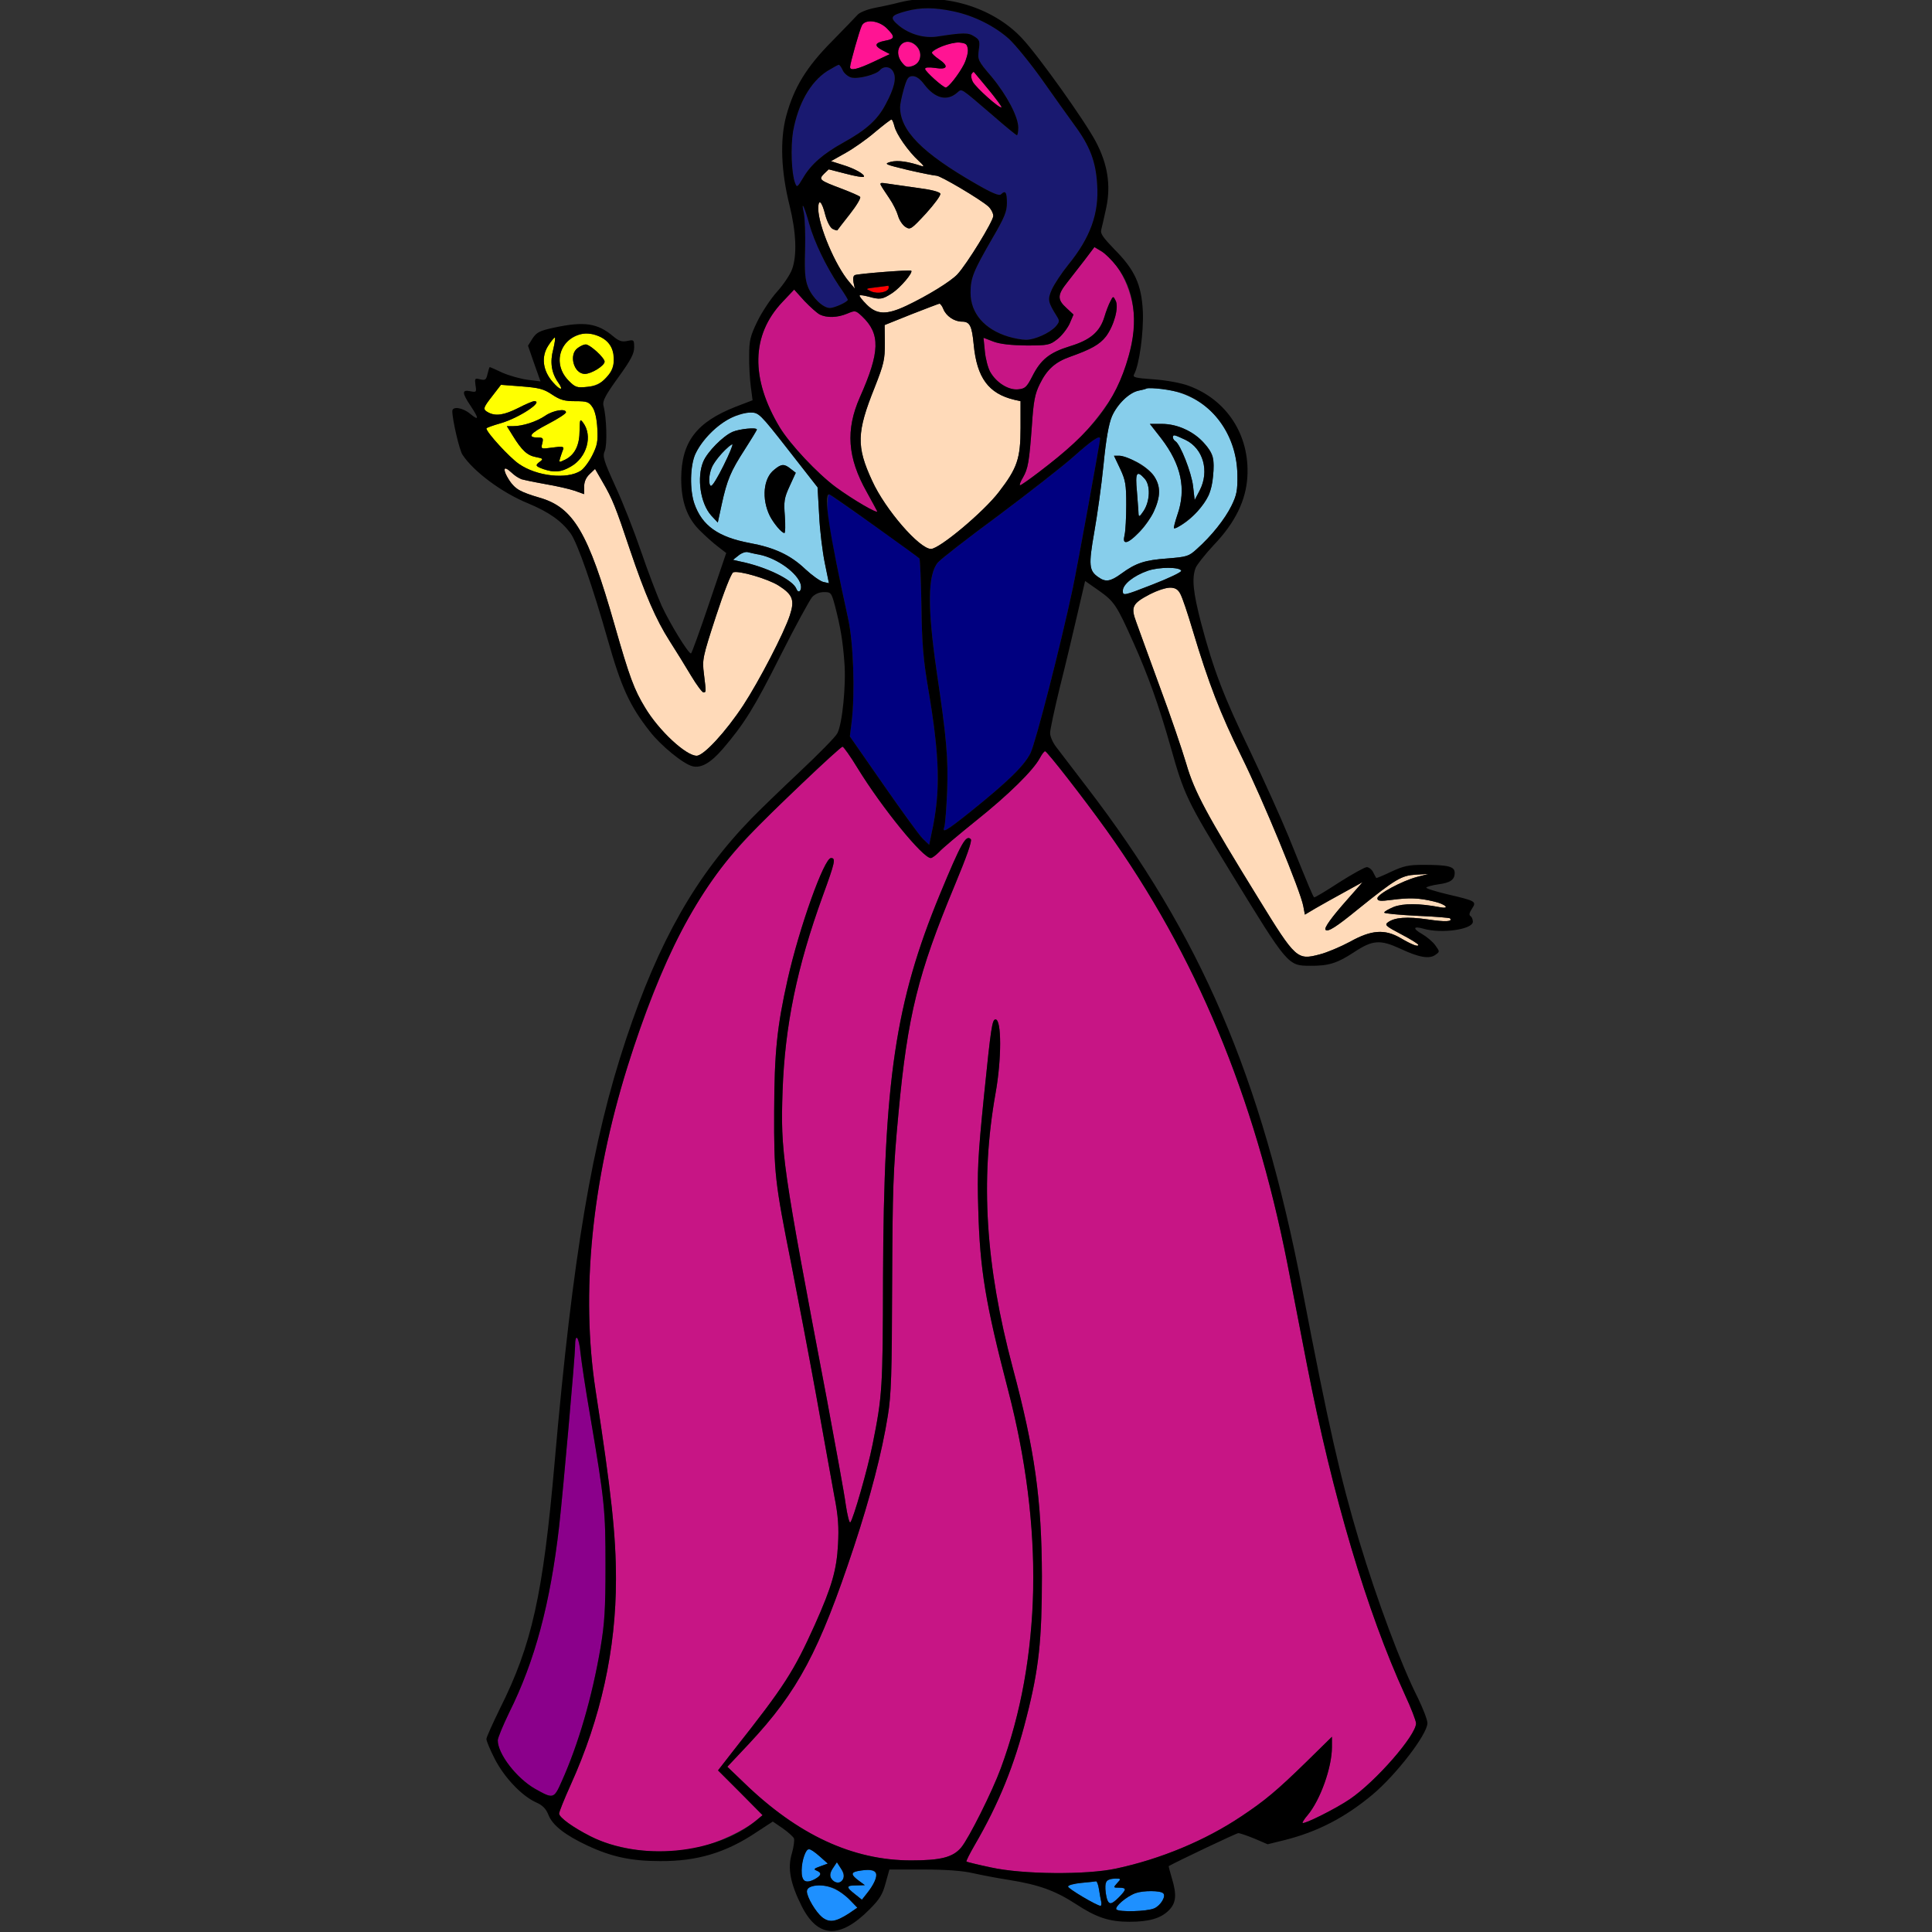 <?xml version="1.0" encoding="utf-8"?>
<!-- Generator: Adobe Illustrator 21.0.0, SVG Export Plug-In . SVG Version: 6.00 Build 0)  -->
<svg version="1.1"
	 id="svg80" inkscape:version="0.92.2 5c3e80d, 2017-08-06" sodipodi:docname="48 #11917.svg" xmlns:cc="http://creativecommons.org/ns#" xmlns:dc="http://purl.org/dc/elements/1.1/" xmlns:inkscape="http://www.inkscape.org/namespaces/inkscape" xmlns:rdf="http://www.w3.org/1999/02/22-rdf-syntax-ns#" xmlns:sodipodi="http://sodipodi.sourceforge.net/DTD/sodipodi-0.dtd" xmlns:svg="http://www.w3.org/2000/svg"
	 xmlns="http://www.w3.org/2000/svg" xmlns:xlink="http://www.w3.org/1999/xlink" x="0px" y="0px" viewBox="0 0 850 850"
	 style="enable-background:new 0 0 850 850;" xml:space="preserve">
<rect x="0" y="0" width="850" height="850" fill="#333333" stroke="none"/>
<style type="text/css">
	.st0{fill:none;}
	.st1{fill:#191970;}
	.st2{fill:#FF1493;}
	.st3{fill:#FFDAB9;}
	.st4{fill:#C71585;}
	.st5{fill:#FF0000;}
	.st6{fill:#FFFF00;}
	.st7{fill:#87CEEB;}
	.st8{fill:#000080;}
	.st9{fill:#8B008B;}
	.st10{fill:#1E90FF;}
</style>
<sodipodi:namedview  bordercolor="#666666" borderopacity="1" gridtolerance="10" guidetolerance="10" id="namedview82" inkscape:current-layer="svg80" inkscape:cx="722.93795" inkscape:cy="525.69899" inkscape:pageopacity="0" inkscape:pageshadow="2" inkscape:window-height="978" inkscape:window-maximized="1" inkscape:window-width="1920" inkscape:window-x="0" inkscape:window-y="1" inkscape:zoom="0.41647059" objecttolerance="10" pagecolor="#ffffff" showgrid="false">
	</sodipodi:namedview>
<g id="g78" transform="translate(0,0) scale(1,1)">
	<path id="path4" class="st0" d="M0-0.5l200.3,0.1c210.7,0.1,205.2-0.1,184.4,4c-3.4,0.6-6.6,1.9-7.5,3c-1,1.1-6,6.3-11.3,11.7
		c-20.9,21.1-26.1,41.6-18.5,72.2c2.9,11.9,3.3,21.7,1.1,27.9c-0.8,2.3-3.8,6.8-6.6,9.9c-2.8,3.1-6.7,9-8.7,13.1
		c-3.1,6.4-3.6,8.4-3.6,15c-0.1,4.2,0.3,10.3,0.7,13.6l0.8,6.1l-7.3,2.8c-17.4,6.8-24,15.5-24.1,31.6c0,10.1,2.5,17.2,8.1,22.8
		c2.6,2.6,6.3,5.9,8.2,7.3l3.5,2.7l-7.5,22.1c-4.1,12.2-7.7,22.1-8,22.1c-1.2,0-9.2-13-12.9-21c-2.1-4.7-6.2-15.5-9.1-24
		c-2.9-8.5-7.9-21.3-11.2-28.4c-5.3-11.7-5.8-13.3-4.7-15.8c1.1-2.7,0.8-14.5-0.6-19.8c-0.5-2,0.7-4.4,6.4-12.3
		c5.6-7.7,7.1-10.6,7.1-13.3c0-3.4-0.1-3.5-3-2.9c-2.4,0.5-3.7,0.1-6.3-2.1c-6.8-5.7-12.6-6.6-25.7-3.8c-6.6,1.4-7.9,2.1-9.7,4.8
		l-2,3.2l2.7,7.8l2.8,7.9l-5.6-0.7c-3.1-0.4-8.1-1.8-11.1-3.1c-2.9-1.4-5.5-2.5-5.6-2.5c-0.2,0-0.6,1.3-1,3c-0.6,2.6-1,2.9-3.2,2.4
		c-2.4-0.6-2.5-0.5-2.1,2.6c0.5,3,0.4,3.2-2.4,2.6c-3.6-0.7-3.6,0.7,0.2,6.4s3.8,6.8-0.1,3.6c-3.3-2.8-7.9-3.5-7.9-1.2
		c0,3.7,3.1,17.2,4.5,19.2c4.8,7.3,17.2,16.6,28.7,21.3c9.4,3.9,14.8,7.8,18.8,13.2c3.1,4.3,9.8,23.6,16.4,46.9
		c5.9,20.8,9.6,29,18.5,40.3c4.8,6.2,14.7,14.3,18.7,15.3c3.8,1,8-1.4,13.3-7.5c9.5-11.1,13.9-18.1,25.5-41.2
		c6.5-12.9,12.8-24.4,13.9-25.7c1.3-1.4,3.2-2.2,5.2-2.2c3.1,0,3.3,0.2,4.9,6.2c2.3,8.9,3.4,15.1,4.1,24.8c0.8,9.6-0.9,27-3.1,31.1
		c-0.7,1.5-8.2,9.1-16.6,17c-8.4,7.9-17.9,17.1-21.1,20.4c-24.6,25.3-40.8,53.9-55.2,97c-15,45-23.5,95-31.5,186.5
		c-5.1,58.3-10,80.2-24.1,108.3c-3.2,6.6-5.9,12.5-5.9,13.3s1.6,4.7,3.6,8.6c4.1,8.1,11.8,16.3,18.1,19.2c3,1.3,4.5,2.8,5.6,5.6
		c1.8,4.6,7.4,8.9,17.2,13.5c10.7,5,19.4,6.8,32,6.8c16.2,0.1,28.9-3.7,42.3-12.7l7.2-4.7l4.4,3c2.4,1.7,4.6,3.7,4.9,4.4
		c0.3,0.8-0.1,3.8-0.9,6.6c-1.3,4.1-1.3,6.1-0.4,10.6c1.7,8.1,7.6,19.3,11.4,21.6c3.1,1.9,0.8,1.9-178.1,1.9H0v-425V-0.5z"/>
	<path id="path6" class="st0" d="M633.3-0.4L850-0.5v425v425H609.8l-240.3-0.1l3.9-2.1c2.2-1.1,6.3-4.4,9.3-7.3
		c4.2-4.3,5.6-6.5,6.9-11.4l1.7-6.1h15.1c9.9,0,17.4,0.6,21.6,1.6c3.6,0.8,10.8,2.2,16,3c13.1,2.1,20.2,4.7,29.2,10.5
		c9.1,6,14.8,7.9,23.7,7.9c8.6,0,13.8-1.5,17.3-5c3.3-3.3,3.6-6.9,1.3-14.4c-0.8-2.7-1.4-5-1.3-5.1c3.9-2.2,29.8-14.5,30.6-14.5
		c0.7,0,3.9,1.1,7.1,2.4l5.8,2.5l7.7-1.9c14.2-3.6,26.3-9.8,38.4-19.9c10.5-8.8,24.2-26.6,24.2-31.5c0-1.5-1.9-6.3-4.1-10.9
		c-7.6-15-18-43-25.9-69.2c-8.3-27.7-13.5-50.6-25-110.5c-18.1-94-44.7-155.9-94.9-221.3c-5.8-7.6-11.8-15.4-13.3-17.4
		c-1.6-2-2.8-4.8-2.8-6.3c0-1.5,2-10.8,4.4-20.6c2.5-9.9,5.9-24.3,7.7-32.1l3.3-14.2l6,4.2c6.8,4.8,7.9,6.4,15.3,23
		c6.4,14.3,11.1,27.4,16.3,45.7c6,21.3,7.1,23.6,26.6,55.5c25,40.8,25,40.9,34.8,40.9c8,0.1,11.9-1.1,19.2-5.9
		c8.3-5.5,11.6-5.7,20.5-1.6c8.3,3.9,12.8,4.6,15.4,2.7c2-1.4,2-1.4-0.1-4.3c-1.1-1.5-3.7-3.7-5.8-4.9c-4.2-2.4-3.9-3.6,0.7-2.3
		c8,2.3,21.7,0.3,21.7-3.1c0-1-0.5-2.2-1.1-2.5c-0.7-0.5-0.4-1.5,0.7-3.2c2.1-3.2,1.8-3.4-10.6-6.3c-5.4-1.3-9.7-2.6-9.5-3
		c0.3-0.4,2.5-1,5.1-1.4c5.5-0.7,7.4-2,7.4-5.1c0-2.8-2.9-3.5-13.9-3.5c-6.4,0-8.6,0.5-14,3c-3.5,1.7-6.5,2.9-6.6,2.8
		c-0.1-0.2-0.8-1.3-1.4-2.6c-0.6-1.2-1.9-2.2-2.8-2.2c-0.8,0-6.2,3-11.9,6.6c-5.6,3.6-10.6,6.6-11,6.6c-0.7-0.1-1.8-2.7-11.5-26.7
		c-3.4-8.3-11-25.1-16.9-37.5c-11.6-24-16.1-35.7-21.6-56.5c-3.5-13.5-4.1-19.5-2.4-24.1c0.6-1.5,4.2-6,7.9-10
		c9.5-9.9,14.3-19.7,14.9-30.3c1-18.2-9-33.7-25.9-39.9c-3.2-1.2-9.7-2.4-15.2-2.8c-8.6-0.6-9.5-0.9-8.7-2.3
		c2.3-4.3,4.2-18.7,3.8-27.7c-0.6-11.8-3.6-18.3-12.6-27.3c-4.9-5.1-6.2-6.9-5.7-8.5c0.3-1.2,1.3-5.5,2.2-9.7
		c2.1-10,0.6-19.3-4.6-29.1c-4.8-9.1-25.1-37.6-32.4-45.4c-6.5-7-17.7-13.5-27.4-15.8C417.2-0.2,444.2-0.3,633.3-0.4z"/>
	<path id="path8" class="st1" d="M443.9,17.1c2.7,2.5,9.2,10.4,14.4,17.7c5.1,7.3,11.6,16.3,14.4,20.2c6.8,9.2,9.4,16,10,26.1
		c0.9,12.8-3,23.5-12.8,35.5c-2.8,3.5-6,8.3-7.1,10.7c-2,4.5-1.8,5.5,2.2,11.9c1.2,1.9,1.2,2.4-0.5,4.4c-2.6,2.9-9.2,5.9-13.1,5.9
		c-1.7,0-5.2-0.6-7.8-1.4c-10.5-3.2-16.6-10.3-16.6-19.3c0-6.5,1.2-9.4,9.5-23.8c5.5-9.4,6.5-11.9,6.5-15.8c0-4.7-0.7-5.6-2.6-3.7
		c-0.8,0.8-4.1-0.6-11-4.6C405.7,67.3,396,57.5,396,47.1c0-1.1,0.7-4.6,1.6-7.8c1.4-4.9,2-5.8,4-5.8c1.5,0,3.3,1.3,5,3.6
		c4.8,6.3,10.1,7.6,14.6,3.6c2.1-1.7,0.9-2.5,15.5,10c5.6,4.9,10.4,8.8,10.7,8.8c0.3,0,0.6-1.5,0.6-3.3c0-4.8-5-14.3-11.8-22.5
		c-6-7-6.1-7.4-5.6-11.6c0.6-4,0.4-4.6-2-6.1c-2.6-1.7-4.6-1.7-16.4,0.1c-5.7,0.8-12-1-16.7-4.8c-4.3-3.6-3.8-4.5,3.2-6.4
		C412.6,1.2,432,6.4,443.9,17.1z"/>
	<path id="path10" class="st2" d="M390.1,12.4c3.8,3.8,3.7,4.7-0.6,5.5c-4.7,0.9-5.1,2.2-1.3,4.2l3.3,1.7l-7,3.3
		c-7.2,3.4-10.5,4.2-10.5,2.4c0-1.6,4.2-16.4,5.2-18.3C380.7,8.3,386.6,9,390.1,12.4z"/>
	<path id="path12" class="st2" d="M404.8,25.1c-0.2,2.1-1.1,3.1-3.2,3.9c-2.4,0.8-3.1,0.6-4.7-1.4c-2.2-2.6-2.5-6.1-0.7-7.9
		C399.5,16.4,405.4,20.1,404.8,25.1z"/>
	<path id="path14" class="st2" d="M422,18.7c3,0.3,3.5,0.7,3.8,3c0.2,1.4-0.6,4.4-1.7,6.6c-2.2,4.3-6.8,10.2-8,10.2
		c-1.2,0-9.1-7.1-9.1-8.2c0-0.7,1.6-0.8,4.5-0.4c5.4,0.9,6.1-0.8,1.5-3.9c-1.6-1.1-3-2.4-3-2.8c0-0.4,1.9-1.7,4.3-2.8
		C416.6,19.4,420.1,18.6,422,18.7z"/>
	<path id="path16" class="st1" d="M369,28.5c0.4,0,1.2,1.1,1.8,2.5c0.6,1.3,2.3,2.7,3.7,3.1c3.1,0.8,11-1.3,12.6-3.2
		c1.7-2,4.7-1.7,5.9,0.7c1.5,2.7,0.5,7.1-3.3,14.2c-3.6,6.9-8.5,11.3-18.6,16.9c-9,5-14.3,9.6-17.8,15.6c-2.5,4.2-2.7,4.3-3.5,2.2
		c-1.6-4.3-2-15.7-0.9-22.6c2.2-12.2,7.6-21.8,15-26.6C366.4,29.8,368.7,28.5,369,28.5z"/>
	<path id="path18" class="st2" d="M428.5,31.7c4.1,4.5,12.4,15.2,12.1,15.5C439.9,48,429.4,38.6,428,36c-0.7-1.3-0.9-2.8-0.5-3.5
		C427.9,31.9,428.3,31.5,428.5,31.7z"/>
	<path id="path20" class="st3" d="M392.2,52.6c0.3-0.1,0.9,1.3,1.3,2.9c0.8,3.5,6.1,11.1,10.8,15.4c2,1.8,2.5,2.6,1.3,2.2
		c-5.9-2-10.5-2.7-13.7-1.9c-3.2,0.9-2.7,1.1,7.6,3.6c6.1,1.4,11.7,2.5,12.5,2.5c1.6-0.1,19.2,10.3,22.8,13.5c1.2,1.1,2.2,3,2.2,4.2
		c0,2.3-11.6,21.2-15.8,25.7c-2.9,3.1-13.1,9.4-22.4,13.8c-8.7,4.1-13,4-17.5-0.5c-2-2-3.4-3.8-3.1-4c0.2-0.3,2,0,3.9,0.5
		c5,1.4,6.1,1.3,10.5-1.6c3.6-2.4,9.2-9,8.3-9.8c-0.5-0.5-23,1.3-24.7,1.9c-0.8,0.3-1,1.4-0.7,3.2l0.6,2.8l-2.5-3
		c-6.1-7.1-13.6-24.9-13.6-32.2c0-4.7,1.6-3.3,3.1,2.8c0.8,2.9,2.1,5.5,3.2,6.1c1,0.5,2,0.8,2.1,0.6c0.1-0.2,2.6-3.4,5.5-7.1
		c3-3.8,5-7.2,4.5-7.6c-0.5-0.5-4-2-7.9-3.5c-10.1-3.8-10.4-4.1-8-6.6l2.1-2l7.4,1.9c4.1,1.1,7.7,1.7,8,1.4c0.9-0.9-4-3.7-9.4-5.3
		l-5-1.6l6.4-3.6c3.6-2,9.4-6.1,13-9.2C388.6,55.1,391.8,52.6,392.2,52.6z M390.6,80.8c-4.3-0.7-4.4-1.1,0.7,6.5
		c1.6,2.3,3.3,5.8,3.8,7.6c0.5,1.9,2,4.1,3.2,4.9c2.2,1.4,2.5,1.2,9.1-5.9c3.7-4.1,6.6-8,6.3-8.7c-0.3-0.8-4.2-1.8-9.8-2.5
		C398.7,82,392.7,81.1,390.6,80.8z"/>
	<path id="path22" class="st1" d="M356,98.4c2.3,8.2,7.5,18.9,13.1,27.3c2.2,3.1,3.9,5.9,3.9,6.2c0,0.9-5.8,3.6-7.9,3.6
		c-3,0-7.7-4.5-9.6-9.2c-1.3-3.3-1.6-6.7-1.3-16.2c0.2-6.7-0.1-13.9-0.5-16.1C352.3,87.7,353.8,90.5,356,98.4z"/>
	<path id="path24" class="st4" d="M481.5,108.7l3,1.8c8.1,4.9,14.5,18.5,14.5,31c0,7.9-3.5,21.1-8,29.9
		c-3.8,7.5-13.3,19.4-20.6,25.7c-7.3,6.2-20.7,16.4-21.6,16.4c-0.4,0,0.1-1.5,1.2-3.3c2.3-4,2.8-6.8,4-23.1
		c0.7-10.6,1.3-13.8,3.5-18.2c3.1-6.3,6.7-9.6,13.2-11.9c9.3-3.3,13.1-5.4,15.9-9c3.5-4.7,5.8-12.9,4.2-15.8c-1-2-1.1-2-2.3,0.4
		c-0.7,1.3-1.9,4.4-2.6,6.8c-2,6.6-6.2,10.2-15.1,12.9c-9.1,2.8-12.9,5.9-16.6,13.2c-2.5,4.9-3.2,5.5-6.3,5.8
		c-4.2,0.4-9.5-2.9-12.2-7.6c-1-1.7-2.1-5.9-2.4-9.1l-0.6-6l4.4,1.7c3,1.1,7.7,1.6,14.5,1.7c9.4,0,10.3-0.2,13.5-2.7
		c1.9-1.4,4.3-4.5,5.4-6.7l1.8-4.2l-3.1-2.9c-4.1-3.7-4-5.8,0.3-11.2c1.9-2.4,5.3-6.8,7.7-9.9L481.5,108.7z"/>
	<path id="path26" class="st5" d="M390.8,125.7c0.1-0.1,0.2,0.3,0.2,0.8c0,2-4.8,3-7.7,1.7c-2.7-1.2-2.7-1.2,2.2-1.8
		C388.3,126.1,390.6,125.7,390.8,125.7z"/>
	<path id="path28" class="st4" d="M349.4,127.4l4.5,5c2.6,2.7,5.6,5.4,6.8,6c3.1,1.5,7.7,1.4,12-0.4c3.6-1.5,3.7-1.5,6.6,1.2
		c8.1,7.7,7.9,15.6-1,35.6c-6.3,14.3-5.5,26.5,3,41.6c2.3,4.2,4.4,8,4.6,8.5c0.6,1.5-10.7-5.1-18.2-10.6c-8.2-6.1-20-18.7-24.6-26.2
		c-13-21.6-12.6-40.7,1.1-55.2L349.4,127.4z"/>
	<path id="path30" class="st3" d="M413.3,133.6c0.4,0,1.2,1,1.7,2.3c1.2,3.1,4.8,5.6,8.2,5.6c3.5,0,4.4,1.8,5.2,10.2
		c1.4,14.5,6.5,21.5,17.9,24.2l2.7,0.6v11.8c0,13.5-1.5,17.7-9.5,28.1c-6.7,8.8-26.2,25.1-29.9,25.1c-5.1,0-20.2-17.4-25.9-30
		c-7-15.1-6.8-21.3,1.1-41c4.1-10.4,4.5-12.3,4.5-19.5l-0.1-8l11.7-4.7C407.3,135.8,412.8,133.7,413.3,133.6z"/>
	<path id="path32" class="st6" d="M263.4,147.9c11.3,4.7,7.6,21.1-5,22.3c-4.6,0.5-5.3,0.2-8.1-2.6c-7.1-7-4.7-17.4,4.7-20.4
		C257.7,146.3,260,146.5,263.4,147.9z M254.2,153.1c-4.1,2.8-1.8,11.4,3.1,11.4c2.9,0,8.7-3.6,8.7-5.4c0-0.8-1.6-2.8-3.5-4.5
		C258.4,151.1,257.3,150.9,254.2,153.1z"/>
	<path id="path34" class="st6" d="M244.1,148.5c0.3,0,0,2.3-0.7,5.2c-1.5,5.6-0.8,10.4,2.2,14.6c2.6,3.7,0.9,3.6-2.4-0.2
		c-4.4-5-5.2-11.1-2-16C242.4,150.2,243.8,148.5,244.1,148.5z"/>
	<path id="path36" class="st6" d="M220.4,169.3l9.1,0.7c7.6,0.6,9.7,1.1,13.4,3.6c3.6,2.4,5.5,2.9,10.2,2.9c5.2,0,6,0.3,7.6,2.7
		c1.1,1.6,1.9,5.2,2.1,9.3c0.3,5.7,0,7.4-2.2,11.8c-1.4,2.8-3.7,5.9-5.1,6.8c-6,3.9-19.3,2.5-27.2-3c-4.1-2.8-14.3-13.9-14.3-15.6
		c0-0.3,2.8-1.3,6.3-2.3c8-2.3,19.2-9.7,14.7-9.7c-0.6,0-3.7,1.3-7,3c-6.2,3.1-9.8,3.7-13.1,2c-2.6-1.4-2.5-1.9,1.8-7.4L220.4,169.3
		z M239.9,182.9c-3.8,2.6-9.9,4.6-14.2,4.6H223l2.6,4.2c4,6.5,6.4,8.7,10.2,9.4c3.1,0.6,3.3,0.8,1.9,1.9c-2.4,1.7-2.2,2.1,1.4,3.4
		c4.7,1.6,7.7,1.4,12-1.1c7.1-4,9.8-13.6,5.4-19.4c-1.3-1.7-1.4-1.5-1.5,3.4c0,6.5-2,10.6-6.1,12.8c-3.1,1.5-3.1,1.5-2.4-0.8
		c0.4-1.3,1-2.9,1.3-3.7c0.4-1.1-0.4-1.3-4.7-0.7c-5.1,0.7-5.2,0.7-4.5-1.9c0.5-2.2,0.3-2.5-1.9-2.5c-4.9,0-3.6-1.8,4.3-5.9
		c4.4-2.3,8-4.6,8-5.2C249,179.6,243.4,180.5,239.9,182.9z"/>
	<path id="path38" class="st7" d="M510.9,171.1c19.6,2,33.3,17.5,33.5,37.9c0.1,6.8-0.3,8.8-2.6,13.5c-2.9,5.9-8.8,13.3-15.2,19
		c-3.6,3.3-4.4,3.5-13,4.2c-9.9,0.7-13.9,2-20.3,6.7c-4.8,3.5-6.9,3.8-10.1,1.5c-4.1-2.8-4.3-5.3-1.8-19.6
		c1.3-7.3,3.2-20.7,4.1-29.8c1.1-11.3,2.3-18,3.7-21.3c2.3-5.3,7.5-10.4,11.6-11.3c1.5-0.3,3.2-0.7,3.7-1
		C505.1,170.7,507.9,170.8,510.9,171.1z M511.2,186.5h-5.3l5,6.4c8.8,11.5,11.1,22.2,7.1,33.6c-1,3-1.7,5.6-1.5,5.9
		c0.2,0.2,2-0.6,3.9-1.8c4.1-2.5,8.9-7.8,11.2-12.3c1.8-3.5,3-13.3,2-17.2c-1-4-6.6-9.7-12.1-12.2
		C518.3,187.3,514.6,186.5,511.2,186.5z M492.4,200.5h-2.3l2.7,5.7c2.4,5.1,2.7,7,2.7,15.8c0,5.5-0.3,11.5-0.7,13.2
		c-1,4.6,0.9,4.3,6.2-0.8c4.9-4.8,9-12.9,9-18c0-5.2-3.6-9.9-9.9-13.2C497.1,201.7,493.6,200.5,492.4,200.5z"/>
	<path id="path40" class="st7" d="M521.5,193.5c7.9,3.8,10.7,13.8,6.3,22.3l-2.2,4.2l-0.7-6.1c-0.7-6-5.6-18.5-7.8-19.8
		c-0.6-0.4-1.1-1.1-1.1-1.7C516,191.1,516.9,191.3,521.5,193.5z"/>
	<path id="path42" class="st7" d="M503.6,210.6c2.6,2.9,2.4,9.7-0.4,14.1c-1.8,2.7-2.2,2.9-2.3,1.3c0-1.1-0.4-5.5-0.7-9.8
		C499.4,207.9,500.1,206.7,503.6,210.6z"/>
	<path id="path44" class="st7" d="M330.2,181.5c3.6,0,4.1,0.4,16.6,16.4l12.9,16.5l0.7,12.3c0.3,6.8,1.5,16.3,2.5,21.1l1.8,8.8
		l-2.6-0.6c-1.4-0.4-4.9-2.9-7.8-5.6c-6.5-6.2-13.6-9.5-24.5-11.5c-13.8-2.6-20.9-7.6-24.3-17.3c-2.1-6.1-1.9-16.6,0.4-21.8
		c2.8-6,9.8-13.2,15.6-15.9C324.3,182.6,328.2,181.5,330.2,181.5z M322.3,190c-4.2,1.8-11.1,8.8-12.9,13.1c-2.9,7-1.3,18.3,3.5,23.7
		l2.9,3.1l1.7-7.9c2.4-11,4-14.7,10.2-24.3c2.9-4.5,5.3-8.5,5.3-8.7C333,187.9,325.3,188.7,322.3,190z M340.7,206.6
		c-4.9,3.7-5.7,12.9-2,20.4c1.7,3.3,5.2,7.5,6.4,7.5c0.4,0,0.5-3.3,0.2-7.4c-0.5-6.5-0.3-8,2.1-13.2l2.7-5.9l-2.2-1.7
		C345.1,204,343.8,204,340.7,206.6z"/>
	<path id="path46" class="st7" d="M322.2,195.5c0.4,0-1.3,4.2-3.9,9.4c-4.6,9.3-6.3,10.9-6.3,6.1c0-3.9,1.9-7.8,5.8-11.8
		C319.8,197.2,321.8,195.5,322.2,195.5z"/>
	<path id="path48" class="st8" d="M484,193c0,1.4-10.3,57.9-12.1,66.2c-5.3,24.9-16.2,67.3-18.5,72.1c-2.8,5.6-9.7,12.4-26.9,26.2
		c-10.3,8.2-12.2,9.3-11,6.2c0.3-0.9,0.9-8,1.2-15.7c0.5-14.3-0.2-22.9-4.6-52.5c-4.1-28.3-4-42.6,0.5-48
		c1.4-1.6,13.2-10.8,26.4-20.5c13.1-9.8,28.1-21.5,33.2-26C480.3,193.8,484,191.2,484,193z"/>
	<path id="path50" class="st3" d="M224.8,207.7c3.2,3,4,3.3,15.2,5.3c4.7,0.8,10.5,2.1,12.8,2.9l4.2,1.5v-3.3c0-2.1,0.8-4,2.4-5.5
		l2.4-2.3l3.4,5.9c4.2,7.2,5.7,10.9,12,29.8c6.6,19.5,11.4,30.6,17.4,40c2.7,4.2,6.9,11,9.4,15.2c2.5,4.2,5,7.5,5.5,7.4
		c1.2-0.1,1.2,0.2,0.2-8.1c-0.8-6.3-0.6-7.3,5.3-25.4c3.5-10.7,6.7-18.9,7.6-19.3c2.4-0.9,15.1,2.8,19.9,5.8c6.3,4,7.2,6.4,5,13.1
		c-2.5,7.7-13.5,28.9-20.5,39.6c-7.7,11.7-17.4,22.2-20.5,22.2c-4.7,0-16.6-11-22.7-21.2c-4.8-7.9-6.8-13.2-13.4-36.3
		c-11.7-41-18.1-51.8-33.2-56.1c-3.1-0.9-7-2.3-8.5-3.1c-2.9-1.4-6.7-6.7-6.7-9.2C222,205.6,222.9,206,224.8,207.7z"/>
	<path id="path52" class="st8" d="M364.8,217.5c0.6,0,38.2,26.6,39.7,28.2c0.3,0.3,0.7,9.7,0.9,20.9c0.2,16.4,0.8,23.4,2.9,35.9
		c5.2,30.7,5.6,45.6,1.6,63.9l-1.1,5.3l-2.9-2.8c-1.6-1.6-9.4-12.4-17.4-23.9l-14.6-21l0.8-6.5c1.5-12.7,0.8-34.7-1.6-45.5
		c-6.2-28.3-9.1-43.6-9.1-48.8C364,220.1,364.3,217.5,364.8,217.5z"/>
	<path id="path54" class="st7" d="M328.9,242.9c0.9,0.2,3.2,0.8,5.1,1.1c8,1.6,17,8.2,18.3,13.2c0.6,2.6-1,4.2-1.9,1.9
		c-1.5-4-13.4-9.8-24.9-12.1l-3-0.7l2.4-1.9C326.2,243.3,328,242.7,328.9,242.9z"/>
	<path id="path56" class="st7" d="M519.7,251.1c0.2,0.6-5.5,3.3-12.7,6.1c-12.8,5-13,5-13,2.7c0-2.8,4.7-6.6,11-8.8
		C509.9,249.4,519.1,249.4,519.7,251.1z"/>
	<path id="path58" class="st3" d="M514.7,258.5c4.1,0,4.8,1.3,10.1,19c6.9,23,12.1,36.5,21.4,55.3c9.4,19,26.1,59.5,27.2,65.9
		l0.7,3.7l4.7-2.8c2.6-1.5,8.3-4.7,12.7-7.1l8-4.4l-6.6,7.5c-7.1,8-10.5,12.7-9.7,13.5c1.1,1,4.6-1.2,14.4-9.2
		c16.5-13.3,19-14.7,25.3-15.1l5.6-0.3l-5,1.3c-6.6,1.7-17.5,7.6-17.5,9.4c0,1.2,1.1,1.4,6.3,0.7c7.8-1,11.8-0.9,18.5,0.7
		c5.3,1.2,7.5,3.5,2.5,2.5c-8.8-1.7-15.9-1.7-20.1-0.1c-2.3,1-4.2,2-4.2,2.5c0,0.4,6.4,1,14.2,1.4c7.8,0.3,14.4,0.9,14.7,1.1
		c1.4,1.5-1.9,1.7-9.8,0.5c-9.2-1.3-14.5-0.9-17.5,1.3c-1.5,1.1-0.9,1.7,5.8,5.2c4.2,2.2,7.6,4.3,7.6,4.7c0,1-2.7,0-8-3.1
		c-6.8-3.9-12.7-3.5-22,1.7c-4.1,2.2-10.2,4.8-13.4,5.6c-9.9,2.6-10.5,2.1-26.8-24.4c-23-37.3-28.3-47.1-31.9-59.5
		c-1.8-6.1-7-21.4-11.7-34c-4.6-12.7-9.3-25.4-10.3-28.3c-2.5-6.7-1.7-8.2,5.9-12.2C508.9,259.9,513,258.6,514.7,258.5z"/>
	<path id="path60" class="st4" d="M370.7,328.5c0.4,0,3.5,4.3,6.7,9.6c10.7,17.4,28.6,39.4,32.1,39.4c0.6,0,2.2-1.2,3.6-2.6
		c1.3-1.5,8.7-7.7,16.4-13.9c14.3-11.4,25.2-22.2,28-27.5c0.9-1.7,1.9-3,2.3-3c0.9,0.1,16.6,20.2,27,34.7
		c39.2,54.8,65,116.7,79.6,190.8c1.9,9.9,5.8,29.9,8.6,44.4c11.3,58,26.4,108.7,43.1,145.2c2.7,5.8,4.9,11.5,4.9,12.6
		c0,5.3-17.8,25.7-29.2,33.4c-6,4.1-20,11.1-20.7,10.4c-0.2-0.2,0.8-1.8,2.2-3.4c5.6-6.7,10.7-21,10.7-30v-4.5l-11.2,11
		c-13,12.7-18.4,17.2-28.8,24.1c-15.7,10.5-35.3,18.7-55,22.9c-13,2.8-40.9,2.6-55-0.5c-5.7-1.2-10.6-2.4-10.8-2.6
		c-0.2-0.2,1.4-3.4,3.6-7.2c10.7-18.4,17.5-35.2,22.8-56.2c5.5-21.4,6.8-34.1,6.8-62.1c-0.1-33.8-3.1-55.4-12.9-92
		c-11.9-44.7-14.3-82.3-7.5-120.5c2.7-15,2.7-32.5,0-32.5c-1.5,0-2,3.4-5.1,33.8c-2.7,26.9-3,33.1-2.5,49.7
		c0.7,26.5,3.2,41.5,13.1,79.5c9,34.4,12.7,69.4,10.6,99.3c-1.9,25.8-6,46.1-13.8,67.2c-3.7,10.1-14,30.7-17.4,34.8
		c-3.6,4.3-8.9,5.7-22,5.7c-25.7,0-49.9-11.2-73.6-34.2l-7.3-7l9.6-10.2c21.5-23,30.9-40.7,46.1-86.6c7.2-21.8,12.3-41.3,14.9-57.6
		c1.5-9.2,1.8-18.2,1.9-57.9c0.2-42.2,0.4-49.9,2.8-75.3c4-43,8.6-61.4,24.7-100.1c5.2-12.5,7.8-19.7,7.1-20.4
		c-2.1-2.1-4.2,1.6-13.6,24.3c-19.6,47.5-24.7,81.9-25,168.5c-0.1,49.1-0.3,52-4.6,73.5c-2.2,11-8.5,32.9-9.8,34.3
		c-0.4,0.4-1.3-3.1-2-7.8c-0.6-4.7-4.4-25.3-8.2-45.8C344,511.5,343.4,507,344.3,480c1-28.6,6.3-54.5,17.7-85.9
		c5.4-14.8,5.8-16.6,3.6-16.6c-3,0-13.9,30.4-19.1,53.5c-4.7,21-5.8,32.1-5.9,58c-0.1,27.2,0.3,30.9,7.5,67c2.7,13.7,7.7,39.8,11,58
		c3.2,18.1,6.9,38.1,8,44.4c1.7,8.6,2,13.6,1.6,21c-0.6,11.2-2.6,18.4-10.2,35.4c-9.3,20.6-13.3,26.9-35.6,55.1l-7,9l9.8,9.8
		l9.8,9.9l-3,2.5c-5.2,4.2-16.1,9.4-24.1,11.4c-15.4,4-35.4,2.1-48.6-4.6c-7.7-3.9-13.8-8.3-13.8-10c0-0.8,2.3-6.5,5.1-12.7
		c13.3-29.4,19.9-59.6,19.9-90.4c0-19.3-2-37.9-9-83.3c-6.5-42.7-1.7-91.5,14-142c8.5-27,19-52.4,28.4-68.3
		c11.4-19.4,20.2-29.7,48.8-56.8C362.4,335.6,370.2,328.5,370.7,328.5z"/>
	<path id="path62" class="st9" d="M255.4,595.2c0.4,3.8,2.2,15.8,4.1,26.8c6.6,38.8,6.9,42.4,6.9,67c0,19.1-0.4,25.2-2.2,36
		c-3.7,21.7-9.7,42.3-17.1,58.8c-3.4,7.7-3.7,7.7-11.7,3.2c-8.2-4.7-16.4-15.4-16.4-21.3c0-1.1,2.3-6.6,5-12.2
		c11.3-22.6,18.1-48,22-82c1.8-16.1,7-74.9,7-79C253,586,254.7,587.9,255.4,595.2z"/>
	<path id="path64" class="st10" d="M360.6,816.7l3.6,3.2l-3.3,1.2c-2.8,1-3.1,1.3-1.6,1.9c2.4,1,2.1,2.2-1.1,3.9
		c-1.8,0.9-3.3,1.1-4.2,0.6c-1.7-1.1-1.8-7.1-0.1-11.3C355.3,812.7,356.1,812.8,360.6,816.7z"/>
	<path id="path66" class="st10" d="M368.2,819.3l1.8,2.8c2.1,3.1,1.1,6.8-1.7,6.2c-3-0.6-3.8-3.4-1.9-6.3L368.2,819.3z"/>
	<path id="path68" class="st10" d="M381.1,833.4l-1.9,2.4l-3-2.4c-4.1-3.2-4-3.9,0.6-3.9l3.7-0.1l-2.7-2c-3.4-2.5-3.5-3.6-0.5-4.2
		C386.8,821.4,388.1,824.6,381.1,833.4z"/>
	<path id="path70" class="st10" d="M490.9,826.5c2.3,0,2.4,0.1,0.6,2c-1.8,2-1.7,2,0.8,2c1.5,0,2.7,0.3,2.7,0.7
		c0,1.2-5.3,6.3-6.6,6.3c-1.8,0-2.9-9.1-1.2-10.1C487.9,826.9,489.6,826.5,490.9,826.5z"/>
	<path id="path72" class="st10" d="M482.2,827.7c0.4-0.1,1,1.5,1.3,3.5c0.3,2.1,0.8,4.6,1,5.5c0.2,1,0,1.8-0.3,1.8
		c-1.7-0.1-14.4-7.6-14.3-8.5c0-0.6,2.7-1.3,5.8-1.6C478.9,828.1,481.8,827.8,482.2,827.7z"/>
	<path id="path74" class="st10" d="M374,836l3.2,3.3l-3.8,2.6c-5.8,3.7-8.5,4.1-11.7,1.6c-2.8-2.3-6.7-8.8-6.7-11.4
		c0-0.8,0.6-1.7,1.3-1.9C361.3,828.1,368.7,830.5,374,836z"/>
	<path id="path76" class="st10" d="M511.8,833c1.3,1.3-1.2,5.4-4,6.6c-3.2,1.4-15.3,1.7-16.6,0.5c-1-1.1,4.3-5.7,8.4-7.2
		C503,831.7,510.6,831.7,511.8,833z"/>
	<path d="M449.7,16.9c7.3,7.8,27.6,36.3,32.4,45.4c5.2,9.8,6.7,19.1,4.6,29.1c-0.9,4.2-1.9,8.5-2.2,9.7c-0.5,1.6,0.8,3.4,5.7,8.5
		c9,9,12,15.5,12.6,27.3c0.4,9-1.5,23.4-3.8,27.7c-0.8,1.4,0.1,1.7,8.7,2.3c5.5,0.4,12,1.6,15.2,2.8c16.9,6.2,26.9,21.7,25.9,39.9
		c-0.6,10.6-5.4,20.4-14.9,30.3c-3.7,4-7.3,8.5-7.9,10c-1.7,4.6-1.1,10.6,2.4,24.1c5.5,20.8,10,32.5,21.6,56.5
		c5.9,12.4,13.5,29.2,16.9,37.5c9.1,22.5,10.8,26.6,11.3,26.8c0.3,0.1,5.2-2.8,11-6.6c5.8-3.7,11.3-6.7,12.1-6.7
		c0.9,0,2.2,1,2.8,2.2c0.6,1.3,1.3,2.4,1.4,2.6c0.1,0.1,3.1-1.1,6.6-2.8c5.4-2.5,7.6-3,14-3c11,0,13.9,0.7,13.9,3.5
		c0,3.1-1.9,4.4-7.4,5.1c-2.6,0.4-4.8,1-5.1,1.4c-0.2,0.4,4.1,1.7,9.5,3c12.4,2.9,12.7,3.1,10.6,6.3c-1.1,1.7-1.4,2.7-0.7,3.2
		c0.6,0.3,1.1,1.5,1.1,2.5c0,3.4-13.7,5.4-21.7,3.1c-4.6-1.3-4.9-0.1-0.7,2.3c2.1,1.2,4.7,3.4,5.8,4.9c2.1,2.9,2.1,2.9,0.1,4.3
		c-2.6,1.9-7.1,1.2-15.4-2.7c-8.9-4.1-12.2-3.9-20.5,1.6c-7.3,4.8-11.2,6-19.2,5.9c-9.8,0-9.8-0.1-34.8-40.9
		c-19.5-31.9-20.6-34.2-26.6-55.5c-5.2-18.3-9.9-31.4-16.3-45.7c-7.4-16.6-8.5-18.2-15.3-23l-6-4.2l-3.3,14.2
		c-1.8,7.8-5.2,22.2-7.7,32.1c-2.4,9.8-4.4,19.1-4.4,20.6c0,1.5,1.2,4.3,2.8,6.3c1.5,2,7.5,9.8,13.3,17.4
		c50.2,65.4,76.8,127.3,94.9,221.3c11.5,59.9,16.7,82.8,25,110.5c7.9,26.2,18.3,54.2,25.9,69.2c2.2,4.6,4.1,9.4,4.1,10.9
		c0,4.9-13.7,22.7-24.2,31.5c-12.1,10.1-24.2,16.3-38.4,19.9l-7.7,1.9l-5.8-2.5c-3.2-1.3-6.4-2.4-7.1-2.4
		c-0.8,0-26.7,12.3-30.6,14.5c-0.1,0.1,0.5,2.4,1.3,5.1c2.3,7.5,2,11.1-1.3,14.4c-3.5,3.5-8.7,5-17.3,5c-8.9,0-14.6-1.9-23.7-7.9
		c-9-5.8-16.1-8.4-29.2-10.5c-5.2-0.8-12.4-2.2-16-3c-4.2-1-11.7-1.6-21.6-1.6h-15.1l-1.7,6.1c-1.3,4.9-2.7,7.1-7,11.4
		c-13.1,13.2-22.8,12.7-29.9-1.4c-5-10-6.3-16.7-4.3-23.2c0.8-2.8,1.2-5.8,0.9-6.6c-0.3-0.7-2.5-2.7-4.9-4.4l-4.4-3l-7.2,4.7
		c-13.4,9-26.1,12.8-42.3,12.7c-12.6,0-21.3-1.8-32-6.8c-9.8-4.6-15.4-8.9-17.2-13.5c-1.1-2.8-2.6-4.3-5.6-5.6
		c-6.3-2.9-14-11.1-18.1-19.2c-2-3.9-3.6-7.8-3.6-8.6s2.7-6.7,5.9-13.3c14.1-28.1,19-50,24.1-108.3C252,552,260.5,502,275.5,457
		c14.4-43.1,30.6-71.7,55.2-97c3.2-3.3,12.7-12.5,21.1-20.4c8.4-7.9,15.9-15.5,16.6-17c2.2-4.1,3.9-21.5,3.1-31.1
		c-0.7-9.7-1.8-15.9-4.1-24.8c-1.6-6-1.8-6.2-4.9-6.2c-2,0-3.9,0.8-5.2,2.2c-1.1,1.3-7.4,12.8-13.9,25.7
		c-11.6,23.1-16,30.1-25.5,41.2c-5.3,6.1-9.5,8.5-13.3,7.5c-4-1-13.9-9.1-18.7-15.3c-8.9-11.3-12.6-19.5-18.5-40.3
		c-6.6-23.3-13.3-42.6-16.4-46.9c-4-5.4-9.4-9.3-18.8-13.2c-11.5-4.7-23.9-14-28.7-21.3c-1.4-2-4.5-15.5-4.5-19.2
		c0-2.3,4.6-1.6,7.9,1.2c3.9,3.2,3.9,2.1,0.1-3.6s-3.8-7.1-0.2-6.4c2.8,0.6,2.9,0.4,2.4-2.6c-0.4-3.1-0.3-3.2,2.1-2.6
		c2.2,0.5,2.6,0.2,3.2-2.4c0.4-1.7,0.8-3,1-3c0.1,0,2.7,1.1,5.6,2.5c3,1.3,8,2.7,11.1,3.1l5.6,0.7l-2.8-7.9l-2.7-7.8l2-3.2
		c1.8-2.7,3.1-3.4,9.7-4.8c13.1-2.8,18.9-1.9,25.7,3.8c2.6,2.2,3.9,2.6,6.3,2.1c2.9-0.6,3-0.5,3,2.9c0,2.7-1.5,5.6-7.1,13.3
		c-5.7,7.9-6.9,10.3-6.4,12.3c1.4,5.3,1.7,17.1,0.6,19.8c-1.1,2.5-0.6,4.1,4.7,15.8c3.3,7.1,8.3,19.9,11.2,28.4
		c2.9,8.5,7,19.3,9.1,24c3.7,8,11.7,21,12.9,21c0.3,0,3.9-9.9,8-22.1l7.5-22.1l-3.5-2.7c-1.9-1.4-5.6-4.7-8.2-7.3
		c-5.6-5.6-8.1-12.7-8.1-22.8c0.1-16.1,6.7-24.8,24.1-31.6l7.3-2.8l-0.8-6.1c-0.4-3.3-0.8-9.4-0.7-13.6c0-6.6,0.5-8.6,3.6-15
		c2-4.1,5.9-10,8.7-13.1c2.8-3.1,5.8-7.6,6.6-9.9c2.2-6.2,1.8-16-1.1-27.9c-3.8-15.1-4.3-29.1-1.5-39.5c3.4-12.5,8.9-21.5,20-32.7
		c5.3-5.4,10.3-10.6,11.3-11.7c0.9-1.1,4.1-2.4,7.5-3.1C387.9,2.9,393,1.8,396,1C414.5-3.6,436.8,3,449.7,16.9z M398.7,4.9
		c-7,1.9-7.5,2.8-3.2,6.4c4.7,3.8,11,5.6,16.7,4.8c11.8-1.8,13.8-1.8,16.4-0.1c2.4,1.5,2.6,2.1,2,6.1c-0.5,4.2-0.4,4.6,5.6,11.6
		C443,41.9,448,51.4,448,56.2c0,1.8-0.3,3.3-0.6,3.3c-0.3,0-5.1-3.9-10.7-8.8c-14.6-12.5-13.4-11.7-15.5-10c-4.5,4-9.8,2.7-14.6-3.6
		c-1.7-2.3-3.5-3.6-5-3.6c-2,0-2.6,0.9-4,5.8c-0.9,3.2-1.6,6.7-1.6,7.8c0,10.4,9.7,20.2,33.4,33.8c6.9,4,10.2,5.4,11,4.6
		c1.9-1.9,2.6-1,2.6,3.7c0,3.9-1,6.4-6.5,15.8c-8.3,14.4-9.5,17.3-9.5,23.8c0,9,6.1,16.1,16.6,19.3c2.6,0.8,6.1,1.4,7.8,1.4
		c3.9,0,10.5-3,13.1-5.9c1.7-2,1.7-2.5,0.5-4.4c-4-6.4-4.2-7.4-2.2-11.9c1.1-2.4,4.3-7.2,7.1-10.7c9.8-12,13.7-22.7,12.8-35.5
		c-0.6-10.1-3.2-16.9-10-26.1c-2.8-3.9-9.3-12.9-14.4-20.2c-5.2-7.3-11.7-15.2-14.4-17.7c-6.4-5.7-15.4-10.2-24.4-12.1
		C411,3.2,405.1,3.2,398.7,4.9z M379.2,11.2c-1,1.9-5.2,16.7-5.2,18.3c0,1.8,3.3,1,10.5-2.4l7-3.3l-3.3-1.7c-3.8-2-3.4-3.3,1.3-4.2
		c4.3-0.8,4.4-1.7,0.6-5.5C386.6,9,380.7,8.3,379.2,11.2z M396.9,27.6c1.6,2,2.3,2.2,4.7,1.4c3.5-1.3,4.5-5.7,1.8-8.6
		C398.3,14.8,392.1,21.7,396.9,27.6z M422,18.7c-3.5-0.2-12,3-12,4.5c0,0.4,1.4,1.7,3,2.8c4.6,3.1,3.9,4.8-1.5,3.9
		c-2.9-0.4-4.5-0.3-4.5,0.4c0,1.1,7.9,8.2,9.1,8.2c1.2,0,5.8-5.9,8-10.2c1.1-2.2,1.9-5.2,1.7-6.6C425.5,19.4,425,19,422,18.7z
		 M369,28.5c-0.3,0-2.6,1.3-5.1,2.8c-7.4,4.8-12.8,14.4-15,26.6c-1.1,6.9-0.7,18.3,0.9,22.6c0.8,2.1,1,2,3.5-2.2
		c3.5-6,8.8-10.6,17.8-15.6c10.1-5.6,15-10,18.6-16.9c3.8-7.1,4.8-11.5,3.3-14.2c-1.2-2.4-4.2-2.7-5.9-0.7c-1.6,1.9-9.5,4-12.6,3.2
		c-1.4-0.4-3.1-1.8-3.7-3.1C370.2,29.6,369.4,28.5,369,28.5z M428.5,31.7c-0.2-0.2-0.6,0.2-1,0.8c-0.4,0.7-0.2,2.2,0.5,3.5
		c1.4,2.6,11.9,12,12.6,11.2c0.3-0.2-2.3-3.8-5.7-7.8C431.5,35.3,428.6,31.9,428.5,31.7z M392.2,52.6c-0.4,0-3.6,2.5-7.2,5.5
		c-3.6,3.1-9.4,7.2-13,9.2l-6.4,3.6l5,1.6c5.4,1.6,10.3,4.4,9.4,5.3c-0.3,0.3-3.9-0.3-8-1.4l-7.4-1.9l-2.1,2c-2.4,2.5-2.1,2.8,8,6.6
		c3.9,1.5,7.4,3,7.9,3.5c0.5,0.4-1.5,3.8-4.5,7.6c-2.9,3.7-5.4,6.9-5.5,7.1c-0.1,0.2-1.1-0.1-2.1-0.6c-1.1-0.6-2.4-3.2-3.2-6.1
		c-1.5-6.1-3.1-7.5-3.1-2.8c0,7.3,7.5,25.1,13.6,32.2l2.5,3l-0.6-2.8c-0.3-1.8-0.1-2.9,0.7-3.2c1.7-0.6,24.2-2.4,24.7-1.9
		c0.9,0.8-4.7,7.4-8.3,9.8c-4.4,2.9-5.5,3-10.5,1.6c-1.9-0.5-3.7-0.8-3.9-0.5c-0.3,0.2,1.1,2,3.1,4c4.5,4.5,8.8,4.6,17.5,0.5
		c9.3-4.4,19.5-10.7,22.4-13.8c4.2-4.5,15.8-23.4,15.8-25.7c0-1.2-1-3.1-2.2-4.2c-3.6-3.2-21.2-13.6-22.8-13.5
		c-0.8,0-6.4-1.1-12.5-2.5c-10.3-2.5-10.8-2.7-7.6-3.6c3.2-0.8,7.8-0.1,13.7,1.9c1.2,0.4,0.7-0.4-1.3-2.2
		c-4.7-4.3-10-11.9-10.8-15.4C393.1,53.9,392.5,52.5,392.2,52.6z M353.7,94c0.4,2.2,0.7,9.4,0.5,16.1c-0.3,9.5,0,12.9,1.3,16.2
		c1.9,4.7,6.6,9.2,9.6,9.2c2.1,0,7.9-2.7,7.9-3.6c0-0.3-1.7-3.1-3.9-6.2c-5.6-8.4-10.8-19.1-13.1-27.3
		C353.8,90.5,352.3,87.7,353.7,94z M484.5,110.5l-3-1.8l-4.3,5.7c-2.4,3.1-5.8,7.5-7.7,9.9c-4.3,5.4-4.4,7.5-0.3,11.2l3.1,2.9
		l-1.8,4.2c-1.1,2.2-3.5,5.3-5.4,6.7c-3.2,2.5-4.1,2.7-13.5,2.7c-6.8-0.1-11.5-0.6-14.5-1.7l-4.4-1.7l0.6,6c0.3,3.2,1.4,7.4,2.4,9.1
		c2.7,4.7,8,8,12.2,7.6c3.1-0.3,3.8-0.9,6.3-5.8c3.7-7.3,7.5-10.4,16.6-13.2c8.9-2.7,13.1-6.3,15.1-12.9c0.7-2.4,1.9-5.5,2.6-6.8
		c1.2-2.4,1.3-2.4,2.3-0.4c1.6,2.9-0.7,11.1-4.2,15.8c-2.8,3.6-6.6,5.7-15.9,9c-6.5,2.3-10.1,5.6-13.2,11.9
		c-2.2,4.4-2.8,7.6-3.5,18.2c-1.2,16.3-1.7,19.1-4,23.1c-1.1,1.8-1.6,3.3-1.2,3.3c0.4,0,4.1-2.6,8.3-5.8
		c23.7-18,33.6-30.7,39.4-50.8c4.5-15.4,2.6-29.7-5.2-39.7C489.2,114.5,486.2,111.5,484.5,110.5z M390.8,125.7
		c-0.2,0-2.5,0.4-5.3,0.7c-4.9,0.6-4.9,0.6-2.2,1.8c2.9,1.3,7.7,0.3,7.7-1.7C391,126,390.9,125.6,390.8,125.7z M353.9,132.4l-4.5-5
		l-5.2,5.5c-13.7,14.5-14.1,33.6-1.1,55.2c4.6,7.5,16.4,20.1,24.6,26.2c7.5,5.5,18.8,12.1,18.2,10.6c-0.2-0.5-2.3-4.3-4.6-8.5
		c-8.5-15.1-9.3-27.3-3-41.6c8.9-20,9.1-27.9,1-35.6c-2.9-2.7-3-2.7-6.6-1.2c-4.3,1.8-8.9,1.9-12,0.4
		C359.5,137.8,356.5,135.1,353.9,132.4z M413.3,133.6c-0.5,0.1-6,2.2-12.4,4.7l-11.7,4.7l0.1,8c0,7.2-0.4,9.1-4.5,19.5
		c-7.9,19.7-8.1,25.9-1.1,41c5.7,12.6,20.8,30,25.9,30c3.7,0,23.2-16.3,29.9-25.1c8-10.4,9.5-14.6,9.5-28.1v-11.8l-2.7-0.6
		c-11.4-2.7-16.5-9.7-17.9-24.2c-0.8-8.4-1.7-10.2-5.2-10.2c-3.4,0-7-2.5-8.2-5.6C414.5,134.6,413.7,133.6,413.3,133.6z
		 M250.3,167.6c2.8,2.8,3.5,3.1,8.1,2.6c4.1-0.4,5.5-1.1,8.3-4.1c2.7-2.9,3.3-4.4,3.3-7.9c0-5.1-2.1-8.4-6.6-10.3
		C250.4,142.5,240.3,157.6,250.3,167.6z M244.1,148.5c-0.3,0-1.7,1.7-2.9,3.6c-3.2,4.9-2.4,11,2,16c3.3,3.8,5,3.9,2.4,0.2
		c-3-4.2-3.7-9-2.2-14.6C244.1,150.8,244.4,148.5,244.1,148.5z M229.5,170l-9.1-0.7l-3.7,4.8c-4.3,5.5-4.4,6-1.8,7.4
		c3.3,1.7,6.9,1.1,13.1-2c3.3-1.7,6.4-3,7-3c4.5,0-6.7,7.4-14.7,9.7c-3.5,1-6.3,2-6.3,2.3c0,1.7,10.2,12.8,14.3,15.6
		c7.9,5.5,21.2,6.9,27.2,3c1.4-0.9,3.7-4,5.1-6.8c2.2-4.4,2.5-6.1,2.2-11.8c-0.2-4.1-1-7.7-2.1-9.3c-1.6-2.4-2.4-2.7-7.6-2.7
		c-4.7,0-6.6-0.5-10.2-2.9C239.2,171.1,237.1,170.6,229.5,170z M504.5,170.9c-0.5,0.3-2.2,0.7-3.7,1c-4.1,0.9-9.3,6-11.6,11.3
		c-1.4,3.3-2.6,10-3.7,21.3c-0.9,9.1-2.8,22.5-4.1,29.8c-2.5,14.3-2.3,16.8,1.8,19.6c3.2,2.3,5.3,2,10.1-1.5
		c6.4-4.7,10.4-6,20.3-6.7c8.6-0.7,9.4-0.9,13-4.2c6.4-5.7,12.3-13.1,15.2-19c2.3-4.7,2.7-6.7,2.6-13.5c-0.2-16.5-9.9-30.9-24.3-36
		C516.1,171.6,506.2,170.3,504.5,170.9z M330.2,181.5c-8.4,0-19.9,8.7-24.3,18.3c-2.3,5.2-2.5,15.7-0.4,21.8
		c3.4,9.7,10.5,14.7,24.3,17.3c10.9,2,18,5.3,24.5,11.5c2.9,2.7,6.4,5.2,7.8,5.6l2.6,0.6l-1.8-8.8c-1-4.8-2.2-14.3-2.5-21.1
		l-0.7-12.3l-12.9-16.5C334.3,181.9,333.8,181.5,330.2,181.5z M472.2,201c-5.1,4.5-20.1,16.2-33.2,26c-13.2,9.7-25,18.9-26.4,20.5
		c-4.5,5.4-4.6,19.7-0.5,48c4.4,29.6,5.1,38.2,4.6,52.5c-0.3,7.7-0.9,14.8-1.2,15.7c-1.2,3.1,0.7,2,11-6.2
		c17.2-13.8,24.1-20.6,26.9-26.2c2.3-4.8,13.2-47.2,18.5-72.1c1.8-8.3,12.1-64.8,12.1-66.2C484,191.2,480.3,193.8,472.2,201z
		 M224.8,207.7c-3.4-3.1-3.8-1.3-0.8,3.5c2.2,3.7,5.1,5.4,13.2,7.7c15.1,4.3,21.5,15.1,33.2,56.1c6.6,23.1,8.6,28.4,13.4,36.3
		c6.1,10.2,18,21.2,22.7,21.2c3.1,0,12.8-10.5,20.5-22.2c7-10.7,18-31.9,20.5-39.6c2.2-6.7,1.3-9.1-5-13.1c-4.8-3-17.5-6.7-19.9-5.8
		c-0.9,0.4-4.1,8.6-7.6,19.3c-5.9,18.1-6.1,19.1-5.3,25.4c1,8.3,1,8-0.2,8.1c-0.5,0.1-3-3.2-5.5-7.4c-2.5-4.2-6.7-11-9.4-15.2
		c-6-9.4-10.8-20.5-17.4-40c-6.3-18.9-7.8-22.6-12-29.8l-3.4-5.9l-2.4,2.3c-1.6,1.5-2.4,3.4-2.4,5.5v3.3l-4.2-1.5
		c-2.3-0.8-8.1-2.1-12.8-2.9c-4.7-0.9-9.4-1.8-10.5-2.1C228.4,210.5,226.3,209.1,224.8,207.7z M364.8,217.5
		c-2.6-0.1,0,16.7,8.3,54.5c2.4,10.8,3.1,32.8,1.6,45.5l-0.8,6.5l14.6,21c8,11.5,15.8,22.3,17.4,23.9l2.9,2.8l1.1-5.3
		c4-18.3,3.6-33.2-1.6-63.9c-2.1-12.5-2.7-19.5-2.9-35.9c-0.2-11.2-0.6-20.6-0.9-20.9c-0.3-0.4-9.2-6.8-19.8-14.4
		C374.1,223.7,365.2,217.5,364.8,217.5z M328.9,242.9c-0.9-0.2-2.7,0.4-4,1.5l-2.4,1.9l3,0.7c11.5,2.3,23.4,8.1,24.9,12.1
		c0.9,2.3,2.5,0.7,1.9-1.9c-1.3-5-10.3-11.6-18.3-13.2C332.1,243.7,329.8,243.1,328.9,242.9z M505,251.1c-6.3,2.2-11,6-11,8.8
		c0,2.3,0.2,2.3,13-2.7c7.2-2.8,12.9-5.5,12.7-6.1C519.1,249.4,509.9,249.4,505,251.1z M505.8,261.5c-7.6,4-8.4,5.5-5.9,12.2
		c1,2.9,5.7,15.6,10.3,28.3c4.7,12.6,9.9,27.9,11.7,34c3.6,12.4,8.9,22.2,31.9,59.5c16.3,26.5,16.9,27,26.8,24.4
		c3.2-0.8,9.3-3.4,13.4-5.6c9.3-5.2,15.2-5.6,22-1.7c5.3,3.1,8,4.1,8,3.1c0-0.4-3.4-2.5-7.6-4.7c-6.7-3.5-7.3-4.1-5.8-5.2
		c3-2.2,8.3-2.6,17.5-1.3c7.9,1.2,11.2,1,9.8-0.5c-0.3-0.2-6.9-0.8-14.7-1.1c-7.8-0.4-14.2-1-14.2-1.4c0-0.5,1.9-1.5,4.2-2.5
		c4.2-1.6,11.3-1.6,20.1,0.1c5,1,2.8-1.3-2.5-2.5c-6.7-1.6-10.7-1.7-18.5-0.7c-5.2,0.7-6.3,0.5-6.3-0.7c0-1.8,10.9-7.7,17.5-9.4
		l5-1.3l-5.6,0.3c-6.3,0.4-8.8,1.8-25.3,15.1c-9.8,8-13.3,10.2-14.4,9.2c-0.8-0.8,2.6-5.5,9.7-13.5l6.6-7.5l-8,4.4
		c-4.4,2.4-10.1,5.6-12.7,7.1l-4.7,2.8l-0.7-3.7c-1.1-6.4-17.8-46.9-27.2-65.9c-9.3-18.8-14.5-32.3-21.4-55.3
		c-2.2-7.4-4.7-14.7-5.5-16.3C517.5,257.6,513.3,257.7,505.8,261.5z M370.7,328.5c-1.1,0-31.9,29.3-41.5,39.4
		c-22.4,23.6-38.3,54-53.2,101.6c-15.7,50.5-20.5,99.3-14,142c7,45.4,9,64,9,83.3c0,30.8-6.6,61-19.9,90.4
		c-2.8,6.2-5.1,11.9-5.1,12.7c0,1.7,6.1,6.1,13.8,10c21.7,11,54.6,7.9,72.7-6.8l3-2.5l-9.8-9.9l-9.8-9.8l7-9
		c22.3-28.2,26.3-34.5,35.6-55.1c7.6-17,9.6-24.2,10.2-35.4c0.4-7.4,0.1-12.4-1.6-21c-1.1-6.3-4.8-26.3-8-44.4
		c-3.3-18.2-8.3-44.3-11-58c-7.2-36.1-7.6-39.8-7.5-67c0.1-25.9,1.2-37,5.9-58c5.2-23.1,16.1-53.5,19.1-53.5c2.2,0,1.8,1.8-3.6,16.6
		c-11.4,31.4-16.7,57.3-17.7,85.9c-0.9,27-0.3,31.5,19.6,136.2c3.8,20.5,7.6,41.1,8.2,45.8c0.7,4.7,1.6,8.2,2,7.8
		c1.3-1.4,7.6-23.3,9.8-34.3c4.3-21.5,4.5-24.4,4.6-73.5c0.3-86.6,5.4-121,25-168.5c9.4-22.7,11.5-26.4,13.6-24.3
		c0.7,0.7-1.9,7.9-7.1,20.4c-16.1,38.7-20.7,57.1-24.7,100.1c-2.4,25.4-2.6,33.1-2.8,75.3c-0.1,39.7-0.4,48.7-1.9,57.9
		c-2.6,16.3-7.7,35.8-14.9,57.6c-15.2,45.9-24.6,63.6-46.1,86.6l-9.6,10.2l7.3,7c23.7,23,47.9,34.2,73.6,34.2
		c13.1,0,18.4-1.4,22-5.7c3.4-4.1,13.7-24.7,17.4-34.8c17.9-48.6,19-105.9,3.2-166.5c-9.9-38-12.4-53-13.1-79.5
		c-0.5-16.6-0.2-22.8,2.5-49.7c3.1-30.4,3.6-33.8,5.1-33.8c2.7,0,2.7,17.5,0,32.5c-6.8,38.2-4.4,75.8,7.5,120.5
		c9.8,36.6,12.8,58.2,12.9,92c0,28-1.3,40.7-6.8,62.1c-5.3,21-12.1,37.8-22.8,56.2c-2.2,3.8-3.8,7-3.6,7.2c0.2,0.2,5.1,1.4,10.8,2.6
		c14.1,3.1,42,3.3,55,0.5c19.7-4.2,39.3-12.4,55-22.9c10.4-6.9,15.8-11.4,28.8-24.1l11.2-11v4.5c0,9-5.1,23.3-10.7,30
		c-1.4,1.6-2.4,3.2-2.2,3.4c0.7,0.7,14.7-6.3,20.7-10.4c11.4-7.7,29.2-28.1,29.2-33.4c0-1.1-2.2-6.8-4.9-12.6
		c-16.7-36.5-31.8-87.2-43.1-145.2c-2.8-14.5-6.7-34.5-8.6-44.4c-14.6-74.1-40.4-136-79.6-190.8c-10.4-14.5-26.1-34.6-27-34.7
		c-0.4,0-1.4,1.3-2.3,3c-2.8,5.3-13.7,16.1-28,27.5c-7.7,6.2-15.1,12.4-16.4,13.9c-1.4,1.4-3,2.6-3.6,2.6c-3.5,0-21.4-22-32.1-39.4
		C374.2,332.8,371.1,328.5,370.7,328.5z M253,592.5c0,4.1-5.2,62.9-7,79c-3.9,34-10.7,59.4-22,82c-2.7,5.6-5,11.1-5,12.2
		c0,5.9,8.2,16.6,16.4,21.3c8,4.5,8.3,4.5,11.7-3.2c7.4-16.5,13.4-37.1,17.1-58.8c1.8-10.8,2.2-16.9,2.2-36c0-24.6-0.3-28.2-6.9-67
		c-1.9-11-3.7-23-4.1-26.8C254.7,587.9,253,586,253,592.5z M355.9,813.5c-1.4,0-3.1,4.9-3.2,9.3c-0.2,4.7,1.6,6.1,5.5,4.1
		c3.2-1.7,3.5-2.9,1.1-3.9c-1.5-0.6-1.2-0.9,1.6-1.9l3.3-1.2l-3.6-3.2C358.6,814.9,356.5,813.5,355.9,813.5z M370,822.1l-1.8-2.8
		l-1.8,2.7c-1.3,2-1.5,3.1-0.7,4.4c1.5,2.3,4,2.5,5.2,0.3C371.6,825.3,371.4,824.2,370,822.1z M377.3,823.2c-3,0.6-2.9,1.7,0.5,4.2
		l2.7,2l-3.7,0.1c-4.6,0-4.7,0.7-0.6,3.9l3,2.4l1.9-2.4c3.3-4,4.9-7.7,4.3-9.3C384.8,822.5,382.2,822.3,377.3,823.2z M490.9,826.5
		c-4.3,0-5.1,1.3-4.4,6.4c0.8,5.3,2.1,5.7,5.8,1.8c3.4-3.5,3.4-4.2,0-4.2c-2.5,0-2.6,0-0.8-2C493.3,826.6,493.2,826.5,490.9,826.5z
		 M482.2,827.7c-0.4,0.1-3.3,0.4-6.5,0.7c-3.1,0.3-5.8,1-5.8,1.6c-0.1,0.9,12.6,8.4,14.3,8.5c0.3,0,0.5-0.8,0.3-1.8
		c-0.2-0.9-0.7-3.4-1-5.5C483.2,829.2,482.6,827.6,482.2,827.7z M355,832.1c0,2.6,3.9,9.1,6.7,11.4c3.2,2.5,5.9,2.1,11.7-1.6
		l3.8-2.6L374,836c-1.8-1.9-4.8-4.1-6.6-5C362.3,828.6,355,829.2,355,832.1z M499.6,832.9c-4.1,1.5-9.4,6.1-8.4,7.2
		c1.3,1.2,13.4,0.9,16.6-0.5c2.8-1.2,5.3-5.3,4-6.6C510.6,831.7,503,831.7,499.6,832.9z"/>
	<path d="M390.6,80.8c2.1,0.3,8.1,1.2,13.3,1.9c5.6,0.7,9.5,1.7,9.8,2.5c0.3,0.7-2.6,4.6-6.3,8.7c-6.6,7.1-6.9,7.3-9.1,5.9
		c-1.2-0.8-2.7-3-3.2-4.9c-0.5-1.8-2.2-5.3-3.8-7.6c-1.6-2.4-3.3-4.9-3.7-5.7C386.9,80.5,387.4,80.3,390.6,80.8z"/>
	<path d="M257.7,151.5c1.8,0,8.3,6,8.3,7.6c0,1.8-5.8,5.4-8.7,5.4c-4.9,0-7.2-8.6-3.1-11.4C255.4,152.2,257,151.5,257.7,151.5z"/>
	<path d="M249,181.4c0,0.6-3.6,2.9-8,5.2c-7.9,4.1-9.2,5.9-4.3,5.9c2.2,0,2.4,0.3,1.9,2.5c-0.7,2.6-0.6,2.6,4.5,1.9
		c4.3-0.6,5.1-0.4,4.7,0.7c-0.3,0.8-0.9,2.4-1.3,3.7c-0.7,2.3-0.7,2.3,2.4,0.8c4.1-2.2,6.1-6.3,6.1-12.8c0.1-4.9,0.2-5.1,1.5-3.4
		c4.4,5.8,1.7,15.4-5.4,19.4c-4.3,2.5-7.3,2.7-12,1.1c-3.6-1.3-3.8-1.7-1.4-3.4c1.4-1.1,1.2-1.3-1.9-1.9c-3.8-0.7-6.2-2.9-10.2-9.4
		l-2.6-4.2h2.7c4.3,0,10.4-2,14.2-4.6C243.4,180.5,249,179.6,249,181.4z"/>
	<path d="M505.9,186.5h5.3c6.7,0,14.2,3.4,18.5,8.4c4,4.5,4.7,7.1,4,14.5c-0.5,6.5-2.3,10.4-6.8,15.5c-3,3.4-9.6,8.2-10.4,7.5
		c-0.2-0.3,0.5-2.9,1.5-5.9c4-11.4,1.7-22.1-7.1-33.6L505.9,186.5z M516.7,191.5c-1.1,0-0.8,1.8,0.4,2.6c2.2,1.3,7.1,13.8,7.8,19.8
		l0.7,6.1l2.2-4.2c4.4-8.5,1.6-18.5-6.3-22.3C519.2,192.4,517.1,191.5,516.7,191.5z"/>
	<path d="M490.1,200.5h2.3c3.8,0,12.9,5.3,15.3,8.9c3,4.4,2.9,9.3-0.1,15.8c-2.5,5.3-9.8,13.3-12.2,13.3c-1,0-1.2-0.8-0.6-3.3
		c0.4-1.7,0.7-7.7,0.7-13.2c0-8.8-0.3-10.7-2.7-15.8L490.1,200.5z M500.2,216.2c0.3,4.3,0.7,8.7,0.7,9.8c0.1,1.6,0.5,1.4,2.3-1.3
		c2.8-4.4,3-11.2,0.4-14.1C500.1,206.7,499.4,207.9,500.2,216.2z"/>
	<path d="M333,189c0,0.2-2.4,4.2-5.3,8.7c-6.2,9.6-7.8,13.3-10.2,24.3l-1.7,7.9l-2.9-3.1c-4.8-5.4-6.4-16.7-3.5-23.7
		c1.8-4.3,8.7-11.3,12.9-13.1C325.3,188.7,333,187.9,333,189z M322.2,195.5c-1.5,0-8.1,7.5-9.1,10.3c-1.3,3.4-1.4,7.4-0.3,8.1
		c0.4,0.3,2.9-3.8,5.5-9C320.9,199.7,322.6,195.5,322.2,195.5z"/>
	<path d="M347.9,206.3l2.2,1.7l-2.7,5.9c-2.4,5.2-2.6,6.7-2.1,13.2c0.3,4.1,0.2,7.4-0.2,7.4c-1.2,0-4.7-4.2-6.4-7.5
		c-3.7-7.5-2.9-16.7,2-20.4C343.8,204,345.1,204,347.9,206.3z"/>
</g>
</svg>
